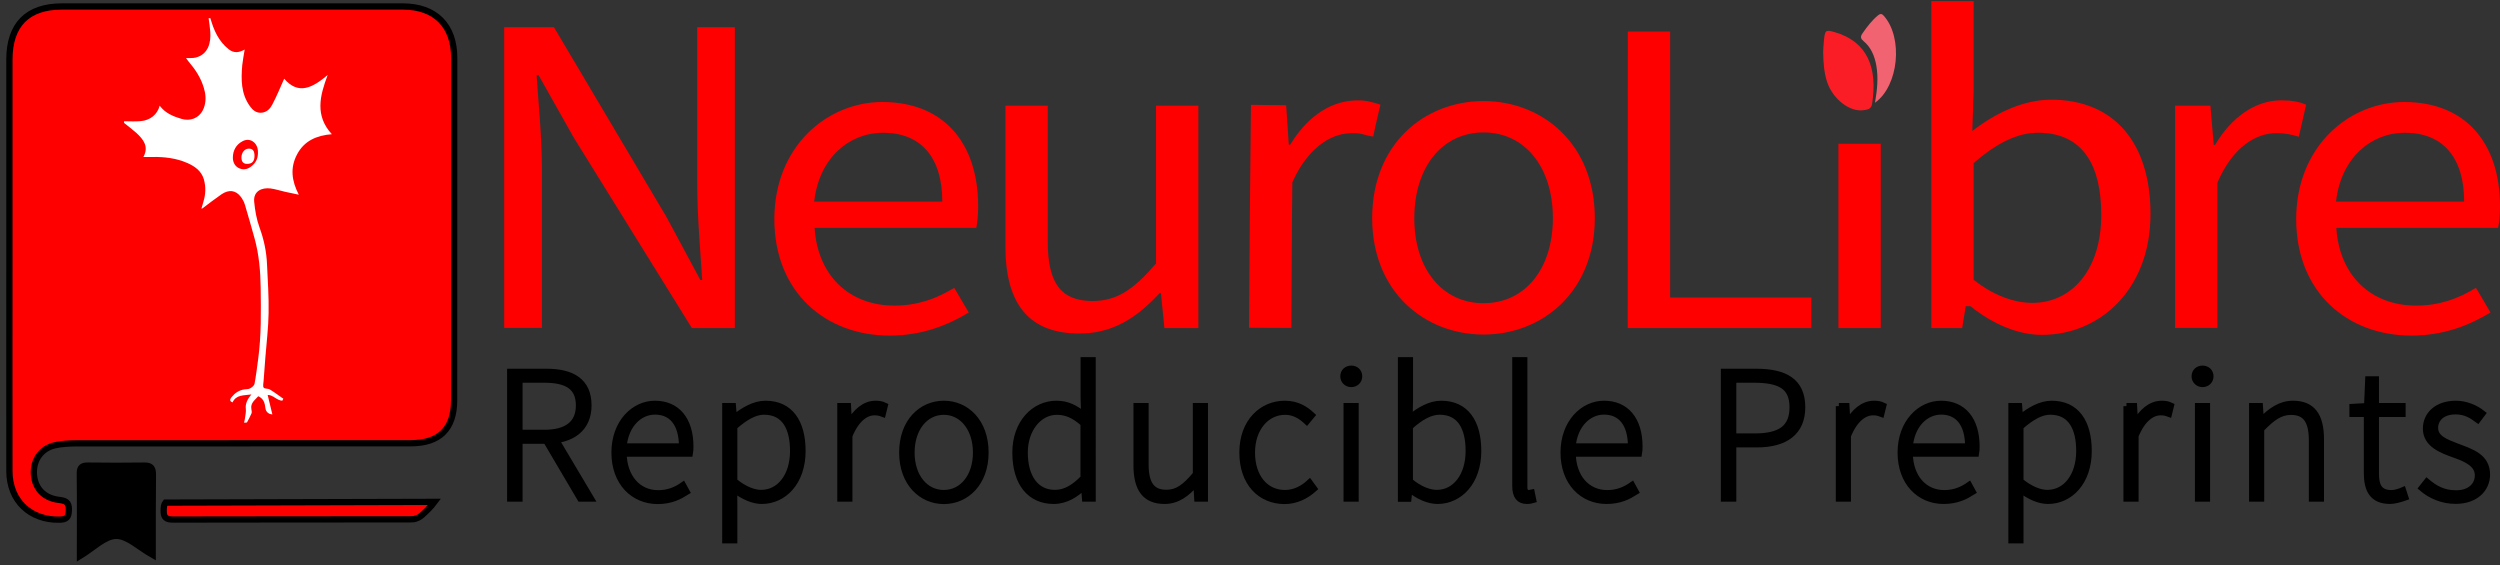 <?xml version="1.0" encoding="utf-8"?>
<!-- Generator: Adobe Illustrator 24.0.2, SVG Export Plug-In . SVG Version: 6.00 Build 0)  -->
<svg version="1.1" id="Layer_1" xmlns="http://www.w3.org/2000/svg" xmlns:xlink="http://www.w3.org/1999/xlink" x="0px" y="0px"
	 viewBox="0 0 2392 540.9" style="enable-background:new 0 0 2392 540.9;" xml:space="preserve">
<rect x="0" y="0" width="2392" height="540.9" fill="#333333" stroke="none"/>
<style type="text/css">
	.st0{display:none;opacity:0.17;fill:#2E294E;enable-background:new    ;}
	.st1{fill:#FB1D26;}
	.st2{fill:#F16371;}
	.st3{fill:#FF0000;}
	.st4{stroke:#000000;stroke-width:6;stroke-miterlimit:10;}
	.st5{fill:#FF0000;stroke:#000000;stroke-width:6;stroke-miterlimit:10;}
	.st6{fill:#FFFFFF;}
	.st7{fill:none;}
</style>
<path class="st0" d="M1386.9,124.4v-1.5h8.1v1.5h-3.1v8.6h-1.8v-8.6H1386.9z M1398.3,128.5v4.5h-1.8v-10.2h1.8v3.8h0.1
	c0.4-0.9,1.1-1.4,2.3-1.4c1.6,0,2.6,1,2.6,2.9v4.9h-1.9v-4.6c0-1-0.6-1.6-1.5-1.6C1398.9,126.8,1398.3,127.4,1398.3,128.5z
	 M1408.4,133.1c-2.3,0-3.7-1.5-3.7-3.9s1.4-4,3.6-4c1.9,0,3.5,1.2,3.5,3.9v0.6h-5.3c0,1.3,0.8,2.1,1.9,2.1c0.8,0,1.4-0.3,1.6-1
	l1.7,0.2C1411.4,132.3,1410.2,133.1,1408.4,133.1z M1406.5,128.5h3.6c0-1-0.7-1.8-1.7-1.8C1407.3,126.7,1406.6,127.5,1406.5,128.5z
	 M1420.9,122.8h1.8v7.2c0,2-1.3,3.2-3.3,3.2c-1.8,0-3.2-1-3.2-2.8h1.8c0,0.8,0.6,1.3,1.4,1.3c0.9,0,1.4-0.6,1.4-1.6L1420.9,122.8
	L1420.9,122.8z M1428,133.1c-2.2,0-3.7-1.6-3.7-3.9c0-2.4,1.4-3.9,3.7-3.9c2.2,0,3.7,1.6,3.7,3.9
	C1431.6,131.6,1430.2,133.1,1428,133.1z M1428,131.7c1.2,0,1.8-1.1,1.8-2.5s-0.6-2.5-1.8-2.5c-1.2,0-1.8,1.1-1.8,2.5
	S1426.8,131.7,1428,131.7z M1438,129.8v-4.4h1.8v7.6h-1.7v-1.4h-0.1c-0.3,0.9-1.2,1.5-2.3,1.5c-1.5,0-2.5-1-2.5-2.9v-4.9h1.8v4.6
	c0,1,0.6,1.6,1.4,1.6C1437.2,131.5,1438,131,1438,129.8z M1441.7,133v-7.6h1.7v1.3h0.1c0.3-0.9,1-1.4,1.9-1.4c0.2,0,0.5,0,0.6,0v1.7
	c-0.2,0-0.5-0.1-0.8-0.1c-1,0-1.7,0.7-1.7,1.7v4.5L1441.7,133L1441.7,133z M1449,128.5v4.5h-1.8v-7.6h1.7v1.3h0.1
	c0.3-0.9,1.1-1.4,2.3-1.4c1.6,0,2.6,1,2.6,2.9v4.9h-1.8v-4.6c0-1-0.6-1.6-1.5-1.6C1449.7,126.8,1449,127.4,1449,128.5z M1458,133.2
	c-1.5,0-2.6-0.8-2.6-2.3c0-1.7,1.4-2.2,2.9-2.3c1.3-0.1,1.9-0.2,1.9-0.7l0,0c0-0.8-0.5-1.2-1.3-1.2c-0.9,0-1.4,0.4-1.6,1l-1.7-0.2
	c0.4-1.4,1.6-2.1,3.2-2.1c1.5,0,3.1,0.6,3.1,2.6v5.1h-1.7v-1h-0.1C1459.9,132.6,1459.2,133.2,1458,133.2z M1458.4,131.8
	c1.1,0,1.8-0.7,1.8-1.6v-0.9c-0.2,0.2-1.2,0.3-1.7,0.4c-0.8,0.1-1.4,0.4-1.4,1.1C1457.2,131.5,1457.7,131.8,1458.4,131.8z
	 M1465.6,122.8V133h-1.8v-10.2H1465.6z M1474.3,133.1c-2.2,0-3.7-1.6-3.7-3.9c0-2.4,1.4-3.9,3.7-3.9c2.2,0,3.7,1.6,3.7,3.9
	C1477.9,131.6,1476.5,133.1,1474.3,133.1z M1474.3,131.7c1.2,0,1.8-1.1,1.8-2.5s-0.6-2.5-1.8-2.5c-1.2,0-1.8,1.1-1.8,2.5
	S1473,131.7,1474.3,131.7z M1483.4,125.4v1.4h-1.6v6.2h-1.8v-6.2h-1.1v-1.4h1.1v-0.7c0-1.5,1.1-2.3,2.4-2.3c0.6,0,1.1,0.1,1.4,0.2
	l-0.4,1.4c-0.1,0-0.4-0.1-0.7-0.1c-0.7,0-0.9,0.3-0.9,0.9v0.6L1483.4,125.4L1483.4,125.4z M1396.4,145.9c0,3.3-2,5.2-4.7,5.2
	c-2.7,0-4.7-1.9-4.7-5.2s2-5.2,4.7-5.2C1394.4,140.7,1396.4,142.6,1396.4,145.9z M1394.5,145.9c0-2.3-1.2-3.6-2.8-3.6
	c-1.7,0-2.8,1.3-2.8,3.6s1.2,3.6,2.8,3.6C1393.4,149.5,1394.5,148.2,1394.5,145.9z M1398.1,153.9v-10.5h1.8v1.3h0.1
	c0.3-0.6,0.8-1.4,2.2-1.4c1.8,0,3.2,1.4,3.2,3.9s-1.3,3.9-3.1,3.9c-1.3,0-1.9-0.8-2.2-1.3h-0.1v4.1H1398.1z M1399.8,147.2
	c0,1.5,0.6,2.5,1.8,2.5c1.2,0,1.8-1,1.8-2.5c0-1.4-0.6-2.4-1.8-2.4C1400.5,144.7,1399.8,145.7,1399.8,147.2z M1410.2,151.1
	c-2.3,0-3.7-1.5-3.7-3.9s1.4-4,3.6-4c1.9,0,3.5,1.2,3.5,3.9v0.6h-5.3c0,1.3,0.8,2.1,1.9,2.1c0.8,0,1.4-0.3,1.6-1l1.7,0.2
	C1413.2,150.3,1412,151.1,1410.2,151.1z M1408.3,146.5h3.6c0-1-0.7-1.8-1.7-1.8C1409,144.7,1408.3,145.5,1408.3,146.5z
	 M1416.9,146.5v4.5h-1.8v-7.6h1.7v1.3h0.1c0.3-0.9,1.1-1.4,2.3-1.4c1.6,0,2.6,1,2.6,2.9v4.9h-1.8v-4.6c0-1-0.6-1.6-1.5-1.6
	C1417.6,144.8,1416.9,145.4,1416.9,146.5z M1432.7,143.6c-0.1-0.9-0.8-1.4-1.9-1.4c-1.2,0-1.8,0.6-1.8,1.3c0,0.9,0.9,1.2,1.7,1.4
	l1,0.2c1.5,0.4,3,1.2,3,2.9c0,1.8-1.4,3-3.9,3c-2.4,0-3.9-1.1-4-3.2h1.8c0.1,1.1,1,1.6,2.1,1.6c1.2,0,2-0.6,2-1.5
	c0-0.8-0.7-1.1-1.8-1.4l-1.2-0.3c-1.7-0.4-2.7-1.3-2.7-2.7c0-1.8,1.6-3,3.7-3c2.2,0,3.6,1.2,3.7,2.9h-1.7V143.6L1432.7,143.6z
	 M1439.5,151.1c-2.2,0-3.7-1.6-3.7-3.9c0-2.4,1.4-3.9,3.7-3.9c2.2,0,3.7,1.6,3.7,3.9C1443.2,149.6,1441.8,151.1,1439.5,151.1z
	 M1439.5,149.7c1.2,0,1.8-1.1,1.8-2.5s-0.6-2.5-1.8-2.5c-1.2,0-1.8,1.1-1.8,2.5S1438.3,149.7,1439.5,149.7z M1449.6,147.8v-4.4h1.8
	v7.6h-1.7v-1.4h-0.1c-0.3,0.9-1.2,1.5-2.3,1.5c-1.5,0-2.5-1-2.5-2.9v-4.9h1.8v4.6c0,1,0.6,1.6,1.4,1.6
	C1448.8,149.5,1449.6,149,1449.6,147.8z M1453.2,151v-7.6h1.7v1.3h0.1c0.3-0.9,1-1.4,1.9-1.4c0.4,0,0.8,0.1,1,0.3l-0.5,1.4
	c-0.2-0.1-0.4-0.2-0.7-0.2c-0.9,0-1.7,0.7-1.7,1.6v4.5L1453.2,151L1453.2,151z M1462.4,151.1c-2.3,0-3.7-1.6-3.7-3.9
	c0-2.3,1.4-3.9,3.6-3.9c1.9,0,3.2,1.1,3.3,2.7h-1.7c-0.1-0.7-0.7-1.3-1.5-1.3c-1.1,0-1.8,0.9-1.8,2.5s0.7,2.5,1.8,2.5
	c0.8,0,1.4-0.5,1.5-1.3h1.7C1465.5,150,1464.3,151.1,1462.4,151.1z M1470.5,151.1c-2.3,0-3.7-1.5-3.7-3.9s1.4-4,3.6-4
	c1.9,0,3.5,1.2,3.5,3.9v0.6h-5.3c0,1.3,0.8,2.1,1.9,2.1c0.8,0,1.4-0.3,1.6-1l1.7,0.2C1473.5,150.3,1472.3,151.1,1470.5,151.1z
	 M1468.6,146.5h3.6c0-1-0.7-1.8-1.7-1.8C1469.3,144.7,1468.6,145.5,1468.6,146.5z M1484.5,143.6c-0.1-0.9-0.8-1.4-1.9-1.4
	c-1.2,0-1.8,0.6-1.8,1.3c0,0.9,0.9,1.2,1.7,1.4l1,0.2c1.5,0.4,3,1.2,3,2.9c0,1.8-1.4,3-3.9,3c-2.4,0-3.9-1.1-4-3.2h1.8
	c0.1,1.1,1,1.6,2.1,1.6c1.2,0,2-0.6,2-1.5c0-0.8-0.7-1.1-1.8-1.4l-1.2-0.3c-1.7-0.4-2.7-1.3-2.7-2.7c0-1.8,1.6-3,3.7-3
	c2.2,0,3.6,1.2,3.7,2.9h-1.7L1484.5,143.6L1484.5,143.6z M1491.3,151.1c-2.2,0-3.7-1.6-3.7-3.9c0-2.4,1.4-3.9,3.7-3.9
	c2.2,0,3.7,1.6,3.7,3.9C1495,149.6,1493.5,151.1,1491.3,151.1z M1491.3,149.7c1.2,0,1.8-1.1,1.8-2.5s-0.6-2.5-1.8-2.5
	c-1.2,0-1.8,1.1-1.8,2.5S1490.1,149.7,1491.3,149.7z M1500.4,143.4v1.4h-1.6v6.2h-1.8v-6.2h-1.1v-1.4h1.1v-0.7
	c0-1.5,1.1-2.3,2.4-2.3c0.6,0,1.1,0.1,1.4,0.2l-0.4,1.4c-0.1,0-0.4-0.1-0.7-0.1c-0.7,0-0.9,0.3-0.9,0.9v0.6L1500.4,143.4
	L1500.4,143.4z M1505.6,143.4v1.4h-1.5v3.9c0,0.7,0.4,0.9,0.8,0.9c0.2,0,0.4,0,0.5-0.1l0.3,1.4c-0.2,0.1-0.5,0.2-1.1,0.2
	c-1.4,0-2.4-0.7-2.4-2.1v-4.2h-1.1v-1.4h1.1v-1.8h1.8v1.8L1505.6,143.4L1505.6,143.4z M1508.7,151l-2.2-7.6h1.8l1.3,5.4h0.1l1.4-5.4
	h1.8l1.4,5.3h0.1l1.3-5.3h1.8l-2.2,7.6h-1.9l-1.4-5.2h-0.1l-1.4,5.2H1508.7z M1521.1,151.2c-1.5,0-2.6-0.8-2.6-2.3
	c0-1.7,1.4-2.2,2.9-2.3c1.3-0.1,1.9-0.2,1.9-0.7l0,0c0-0.8-0.5-1.2-1.3-1.2c-0.9,0-1.4,0.4-1.6,1l-1.7-0.2c0.4-1.4,1.6-2.1,3.2-2.1
	c1.5,0,3.1,0.6,3.1,2.6v5.1h-1.7v-1h-0.1C1523,150.6,1522.3,151.2,1521.1,151.2z M1521.5,149.8c1.1,0,1.8-0.7,1.8-1.6v-0.9
	c-0.2,0.2-1.2,0.3-1.7,0.4c-0.8,0.1-1.4,0.4-1.4,1.1C1520.2,149.5,1520.8,149.8,1521.5,149.8z M1526.9,151v-7.6h1.7v1.3h0.1
	c0.3-0.9,1-1.4,1.9-1.4c0.4,0,0.8,0.1,1,0.3l-0.6,1.5c-0.2-0.1-0.4-0.2-0.7-0.2c-0.9,0-1.7,0.7-1.7,1.6v4.5L1526.9,151L1526.9,151z
	 M1536.1,151.1c-2.3,0-3.7-1.5-3.7-3.9s1.4-4,3.6-4c1.9,0,3.5,1.2,3.5,3.9v0.6h-5.3c0,1.3,0.8,2.1,1.9,2.1c0.8,0,1.4-0.3,1.6-1
	l1.7,0.2C1539.1,150.3,1537.9,151.1,1536.1,151.1z M1534.2,146.5h3.6c0-1-0.7-1.8-1.7-1.8C1534.9,144.7,1534.2,145.5,1534.2,146.5z"
	/>
<g>
	<path class="st1" d="M1744.4,49.8c0.1-2.3,0.2-5.9,0.6-9.5c1.1-11.5,1.3-12.1,10.2-9.6c31.9,9.1,41.4,34.6,36,68.8
		c-0.8,5.1-4.8,5.4-8,5.9c-13.2,2.1-29.5-10.5-35-26.9C1745.3,69.7,1744.6,60.5,1744.4,49.8z"/>
	<path class="st2" d="M1794,98.3c2.1-12.3,3.3-23.7,1.3-35.4c-1.7-9.7-5.4-17.9-12.2-23.5c-2.7-2.2-3.4-4.1-1.2-7.3
		c4.5-6.5,9.2-12.7,15.1-17.5c2.1-1.7,3.6-1.6,5.5,0.6C1821,36.1,1816.8,82,1794,98.3z"/>
	<g>
		<path class="st3" d="M482.4,26H530l107.9,182l32.2,59.9h1.8c-1.9-29.2-4.8-61.8-4.8-92.1V26h36v287.9H662L549,131.7l-33.7-59.8
			h-1.9c2,29.3,5.1,60.2,5.1,90.4v151.5h-36.1V26z"/>
		<path class="st3" d="M740.9,209.6c0-69.3,50.4-112,103.3-112c58.6,0,91.7,39,91.7,99.9c0,7.6-0.7,15.2-1.8,20.5H779.4
			c2.8,45.1,32.6,74.4,76.4,74.4c22.1,0,40.2-6.6,57.2-17l13.9,23.6c-20.2,12.2-44.6,22.1-75.9,22.1
			C789.7,321,740.9,279.5,740.9,209.6z M901.6,192.9c0-42.7-20.7-65.9-56.7-65.9c-32.3,0-61.2,24-65.9,65.9H901.6z"/>
		<path class="st3" d="M962,235.8V101.1h40.5v130.3c0,39.7,12.8,56.6,42.8,56.6c23.2,0,39.3-10.8,60.8-35.9v-151h40.5v212.8h-32.5
			l-3.3-33.4h-1.3c-21.5,23.3-44.7,38.6-76.6,38.6C984,319.2,962,290.2,962,235.8z"/>
		<g>
			<path class="st3" d="M1196.6,100.3c11.3,0.1,22.6,0.2,34,0.4c0.9,12.6,1.6,25.1,2.5,37.7c0.5,0,0.8,0,1.4,0
				c13.9-22.9,34.8-41.2,61.9-42.3c10.7-0.4,15.1,1.3,24.4,4c-2.4,10.2-4.9,20.4-6.9,30.6c-10-1.6-10.6-3.7-22.6-3.2
				c-25.3,1.1-44.9,23.9-54.8,47.1c-0.6,46.4-0.6,92.8-0.9,139.2c-13.5-0.1-27-0.1-40.5-0.2c0.4-71.1,1-142.2,1.8-213.4
				C1196.7,100.3,1196.7,100.3,1196.6,100.3z"/>
		</g>
		<path class="st3" d="M1312.9,208.7c0-71.1,50.2-112,106.5-112c56.3,0,106.5,40.9,106.5,112c0,70.5-50.2,111.4-106.5,111.4
			C1363.1,320.1,1312.9,279.2,1312.9,208.7z M1485.8,208.7c0-48.8-26.8-82-66.3-82s-66.3,33.2-66.3,82s26.8,81.4,66.3,81.4
			S1485.8,257.5,1485.8,208.7z"/>
		<path class="st3" d="M1557.5,30.2h40.5v254.5h135.1v29.2h-175.7L1557.5,30.2L1557.5,30.2z"/>
		<path class="st3" d="M1759,137.5h40.5v176.4H1759V137.5z"/>
		<path class="st3" d="M1885.4,293h-4.6l-3.4,20.9h-29.5V1h40.5v85.9l-1.3,38.4c21.9-16.9,48.6-29.9,75.3-29.9
			c61.9,0,95.2,43,95.2,109.1c0,73.2-49,115.9-103.8,115.9C1931.4,320.5,1906.6,310.2,1885.4,293z M2010.5,205.5
			c0-47-17.3-78.5-60.6-78.5c-19.5,0-39.7,9.9-61.5,29.1v111.6c20.2,16.2,40.8,22.1,56,22.1C1982.4,289.8,2010.5,258.1,2010.5,205.5
			z"/>
		<path class="st3" d="M2080.9,101.1h34l3.2,37.5h1.3c15.5-26.2,38.2-42.6,63.3-42.6c9.9,0,16.8,1.2,23.8,4.2l-7,30.6
			c-7.7-2.2-12.7-3.4-21.6-3.4c-18.8,0-41.3,12.5-56.3,47.4v139h-40.5V101.1H2080.9z"/>
		<path class="st3" d="M2197,209.6c0-69.3,50.4-112,103.3-112c58.6,0,91.7,39,91.7,99.9c0,7.6-0.7,15.2-1.8,20.5h-154.8
			c2.8,45.1,32.6,74.4,76.4,74.4c22.1,0,40.2-6.6,57.2-17l13.9,23.6c-20.2,12.2-44.6,22.1-75.9,22.1
			C2245.8,321,2197,279.5,2197,209.6z M2357.7,192.9c0-42.7-20.7-65.9-56.7-65.9c-32.3,0-61.2,24-65.9,65.9H2357.7z"/>
	</g>
</g>
<g>
	<path class="st4" d="M488.2,355.8H523c24.1,0,40,8.8,40,32.1c0,22.2-15.9,33.7-40,33.7h-26V477h-8.8V355.8z M520.8,414.2
		c21.3,0,33.2-8.5,33.2-26.3c0-18.1-11.8-24.7-33.2-24.7H497v51H520.8z M521,419l8.3-2.7l36.1,60.7h-10.2L521,419z"/>
	<path class="st4" d="M588,433c0-28.8,18.8-46.6,38.6-46.6c21,0,33.9,15,33.9,40.9c0,2.3-0.1,4.5-0.5,6.7h-63.4
		C597,456.2,610,472,629.8,472c9.5,0,17-3.1,23.7-7.8l3.5,6.4c-7,4.4-15,8.7-27.9,8.7C606.3,479.2,588,461.9,588,433z M652.6,427.2
		c0-22.3-10.1-33.5-25.9-33.5c-14.8,0-28.2,12.5-30.1,33.5H652.6z"/>
	<path class="st4" d="M694,388.6h7.2l0.9,11.1h0.4c8.6-6.9,19.1-13.3,29.9-13.3c23.7,0,35.4,17.7,35.4,45.1
		c0,30-18.1,47.7-38.9,47.7c-8.4,0-17.3-4-26.5-10.8l0.1,16.3v32.2H694V388.6z M758.9,431.5c0-21.6-7.7-37.7-27.9-37.7
		c-8.7,0-17.9,5.1-28.5,14.5v52.1c9.9,8.2,19.1,11.3,25.8,11.3C746.1,471.7,758.9,455.4,758.9,431.5z"/>
	<path class="st4" d="M804.1,388.6h7.2l0.9,16.5h0.4c6-10.9,14.7-18.7,25.1-18.7c3.3,0,5.9,0.4,8.8,1.8l-1.9,7.7
		c-3-1.1-4.6-1.5-8-1.5c-7.9,0-17.3,6-24,22.6v60h-8.5V388.6z"/>
	<path class="st4" d="M863.3,433c0-29.6,18.5-46.6,39.8-46.6s39.8,17,39.8,46.6c0,29.2-18.5,46.3-39.8,46.3S863.3,462.2,863.3,433z
		 M933.9,433c0-23.1-13.1-39.1-30.9-39.1s-30.9,16-30.9,39.1s13.1,38.8,30.9,38.8S933.9,456.1,933.9,433z"/>
	<path class="st4" d="M971.6,433c0-28.5,18.1-46.6,39.2-46.6c10.6,0,17.8,4,26.6,10.8l-0.5-16.2v-36.3h8.5V477h-7.2l-0.9-11.4h-0.4
		c-7.2,7.2-17,13.6-28.7,13.6C986,479.2,971.6,462.8,971.6,433z M1036.8,457.3v-52.1c-9.2-8.2-16.9-11.3-25.6-11.3
		c-17.4,0-30.8,17-30.8,39c0,23.4,10.4,38.8,29,38.8C1019.1,471.7,1027.7,466.7,1036.8,457.3z"/>
	<path class="st4" d="M1087.5,445.3v-56.7h8.5v55.6c0,18.6,5.9,27.4,20,27.4c10.5,0,18-5.5,28.3-17.9v-65.1h8.5V477h-7.2l-0.9-14.8
		h-0.4c-8.7,10.1-17.8,17-30,17C1096,479.2,1087.5,468.1,1087.5,445.3z"/>
	<path class="st4" d="M1188.8,433c0-29.6,18.9-46.6,40.5-46.6c12,0,19.9,5.3,25.9,10.9l-4.9,5.9c-5.7-5.3-12.2-9.3-20.7-9.3
		c-18,0-31.8,16-31.8,39.1s12.6,38.8,31.7,38.8c9.4,0,17.5-4.5,23.5-10.1l4.3,5.9c-7.6,6.8-17.1,11.7-28.3,11.7
		C1206.1,479.2,1188.8,462.2,1188.8,433z"/>
	<path class="st4" d="M1285.4,360.1c0-4.6,3.4-7.3,7.5-7.3c4.1,0,7.5,2.7,7.5,7.3c0,4.3-3.4,7.3-7.5,7.3
		C1288.8,367.4,1285.4,364.4,1285.4,360.1z M1288.5,388.6h8.5V477h-8.5V388.6z"/>
	<path class="st4" d="M1348.8,468.1h-0.4l-0.9,9h-7V344.7h8.5V383l-0.4,17.2c8.9-7.5,19.6-13.8,30.3-13.8
		c23.7,0,35.4,17.7,35.4,45.1c0,30-18.1,47.7-38.9,47.7C1366.8,479.2,1357.1,474.9,1348.8,468.1z M1405.3,431.5
		c0-21.6-7.7-37.7-27.9-37.7c-8.7,0-18.3,5.1-28.5,14.5v52.1c9.6,8.2,19.1,11.3,25.8,11.3C1392.5,471.7,1405.3,455.4,1405.3,431.5z"
		/>
	<path class="st4" d="M1449.9,464.9V344.7h8.5V466c0,4,1.6,5.8,3.8,5.8c0.8,0,1.5,0,3.3-0.4l1.4,6.9c-1.7,0.5-3.2,0.9-6,0.9
		C1453.6,479.2,1449.9,474.7,1449.9,464.9z"/>
	<path class="st4" d="M1496.1,433c0-28.8,18.8-46.6,38.6-46.6c21,0,33.9,15,33.9,40.9c0,2.3-0.1,4.5-0.5,6.7h-63.4
		c0.3,22.1,13.3,37.9,33.1,37.9c9.5,0,17-3.1,23.7-7.8l3.5,6.4c-7,4.4-15,8.7-27.9,8.7C1514.4,479.2,1496.1,461.9,1496.1,433z
		 M1560.6,427.2c0-22.3-10.1-33.5-25.9-33.5c-14.8,0-28.2,12.5-30.1,33.5H1560.6z"/>
	<path class="st4" d="M1649.6,355.8h30.7c27.4,0,44,8.9,44,33.9c0,23.9-16.3,35.4-43.3,35.4h-22.7V477h-8.8V355.8z M1678.9,417.7
		c24.6,0,36.3-8.2,36.3-28c0-20.1-12.2-26.5-37.1-26.5h-19.8v54.5H1678.9z"/>
	<path class="st4" d="M1759.4,388.6h7.2l0.9,16.5h0.4c6-10.9,14.7-18.7,25.2-18.7c3.3,0,5.9,0.4,8.8,1.8l-1.9,7.7
		c-3-1.1-4.6-1.5-8-1.5c-7.9,0-17.3,6-24,22.6v60h-8.5V388.6z"/>
	<path class="st4" d="M1818.6,433c0-28.8,18.8-46.6,38.6-46.6c21,0,33.9,15,33.9,40.9c0,2.3-0.1,4.5-0.5,6.7h-63.4
		c0.3,22.1,13.3,37.9,33.1,37.9c9.5,0,17-3.1,23.7-7.8l3.5,6.4c-7,4.4-15,8.7-27.9,8.7C1836.9,479.2,1818.6,461.9,1818.6,433z
		 M1883.2,427.2c0-22.3-10.1-33.5-25.9-33.5c-14.8,0-28.2,12.5-30.1,33.5H1883.2z"/>
	<path class="st4" d="M1924.6,388.6h7.2l0.9,11.1h0.4c8.6-6.9,19.1-13.3,29.9-13.3c23.7,0,35.4,17.7,35.4,45.1
		c0,30-18.1,47.7-38.9,47.7c-8.4,0-17.3-4-26.5-10.8l0.1,16.3v32.2h-8.5V388.6z M1989.5,431.5c0-21.6-7.7-37.7-27.9-37.7
		c-8.7,0-17.9,5.1-28.5,14.5v52.1c9.9,8.2,19.1,11.3,25.8,11.3C1976.7,471.7,1989.5,455.4,1989.5,431.5z"/>
	<path class="st4" d="M2034.6,388.6h7.2l0.9,16.5h0.4c6-10.9,14.7-18.7,25.2-18.7c3.3,0,5.9,0.4,8.8,1.8l-1.9,7.7
		c-3-1.1-4.6-1.5-8-1.5c-7.9,0-17.3,6-24,22.6v60h-8.5V388.6z"/>
	<path class="st4" d="M2099.9,360.1c0-4.6,3.4-7.3,7.5-7.3c4.1,0,7.5,2.7,7.5,7.3c0,4.3-3.4,7.3-7.5,7.3
		C2103.4,367.4,2099.9,364.4,2099.9,360.1z M2103.1,388.6h8.5V477h-8.5V388.6z"/>
	<path class="st4" d="M2155,388.6h7.2l0.9,13.7h0.4c9-9,18.2-15.9,30.4-15.9c18.3,0,26.7,11.1,26.7,33.9V477h-8.5v-55.6
		c0-18.6-5.9-27.4-20-27.4c-10.5,0-18,5.5-28.7,16.5V477h-8.5V388.6z"/>
	<path class="st4" d="M2264.7,452.5V396h-13.8v-6.6l14-0.8l1.1-25.6h7.2v25.6h25.5v7.4h-25.5v57.1c0,11.3,2.9,18.8,15,18.8
		c3.3,0,7.8-1.4,11-2.8l2.2,6.8c-5.1,1.8-10.8,3.3-14.5,3.3C2269.8,479.2,2264.7,468.4,2264.7,452.5z"/>
	<path class="st4" d="M2317.2,467l4.8-6.1c7.5,6.3,15.5,11.2,28,11.2c13.8,0,20.9-8,20.9-17.3c0-11-11.4-15.8-21.6-19.5
		c-13.3-4.7-28.1-10.2-28.1-25.3c0-12.8,10.2-23.6,28.6-23.6c9.5,0,18.9,4,25.4,9.2l-4.5,6c-6-4.5-12.2-8.1-21.1-8.1
		c-13.7,0-19.8,7.8-19.8,15.9c0,10,10.4,13.8,20.9,17.8c13.7,5.2,28.8,9.7,28.8,26.9c0,13.4-10.7,25-29.9,25
		C2336.5,479.2,2325.1,473.8,2317.2,467z"/>
</g>
<g id="XMLID_2_">
	<path id="XMLID_10_" class="st5" d="M434.6,55.5c0-31.2-18.1-49.3-49.3-49.3c-108.7,0-217.4,0-326.1,0C26.3,6.2,9,23.6,9,57
		c0,64.7,0,129.4,0,194.1c0,66.5-0.1,133,0,199.5c0,28.4,19.8,47.1,47.7,46.6c7.1-0.1,8.9-2.1,9.2-9.1c0.3-8.2-3.6-9.1-10.2-9.9
		c-14.3-1.9-22.8-11.7-23.3-25.3c-0.5-13,7.1-23.8,19.9-26.8c6.5-1.5,13.3-1.8,20-1.9c106.9-0.1,213.8-0.1,320.7-0.1
		c27.6,0,41.5-13.8,41.5-41.2C434.6,273.8,434.6,164.7,434.6,55.5z"/>
	<path id="XMLID_35_" class="st4" d="M146.1,531c-12.8-7.2-24.1-18.5-35.1-18.3c-11,0.2-21.9,11.7-34.5,19.3
		c0-27.6,0.2-53.3-0.1-79.1c-0.1-6.2,2.6-7.5,8.1-7.4c17.9,0.2,35.8,0.3,53.7,0c6.8-0.1,8.1,2.9,8.1,8.9
		C146,479.5,146.1,504.5,146.1,531z"/>
	<path id="XMLID_12_" class="st5" d="M396.2,496.7c2.6-0.6,5.1-1.7,7.3-3.6c4.4-3.9,8.8-8.2,12.3-12.9l-257.5,0.7
		c-1.3,1.6-1.6,4-1.7,7.2c-0.2,7.2,2.3,9.1,9.3,9c75.4-0.2,150.8-0.1,226.1-0.2C393.4,496.9,394.8,496.8,396.2,496.7z"/>
</g>
<g id="XMLID_5_">
	<g id="XMLID_1_">
		<path id="XMLID_42_" class="st6" d="M233.5,404.4c0.3-1.4,0.7-2.8,0.9-4.3c0.4-2.9,1.1-5.9,0.8-8.8c-0.6-5.3,1.6-9.3,5.3-13.9
			c-7.3,1.1-14.5,0.1-18,7.6c-3.6-1.3-2.1-3.5-1-4.9c3.1-3.9,7-6.7,12.2-7.5c1.9-0.3,4-0.1,5.6-1c1.7-0.9,3.8-2.6,4.2-4.2
			c1.5-7.8,2.4-15.8,3.5-23.7c3.1-22.8,2.7-45.8,2.4-68.7c-0.2-15.8-1.6-31.5-5.8-46.8c-3-10.7-6-21.4-9.2-32.1
			c-0.8-2.8-2.3-5.5-4-7.8c-4.9-6.4-11.4-7.2-18.6-2.3c-6.1,4.2-12,8.8-18,13.3c-0.2,0.2-0.5,0.2-1.1,0.4c0.7-2.3,1.2-4.5,1.9-6.6
			c2.2-7.1,2.5-14.2,0.5-21.4c-2.3-8-8.5-12.5-15.8-15.7c-10.7-4.7-22-6-33.7-5.8c-2.6,0.1-5.3,0-8.4,0c5.4-9.9,0.1-16.7-6.6-22.9
			c-3.8-3.4-7.9-6.5-11.9-9.7c0-0.5,0-1.1,0-1.6c5.3,0,10.6,0.4,15.9-0.1c9.3-0.8,16-6.4,18.2-14.8c5.2,7.1,12.7,10.2,20.7,12.6
			c8.6,2.6,16.7-0.7,20.5-8.1c2.9-5.7,3.2-11.9,2-17.7c-2.2-10.3-7.4-19.3-14.3-27.4c-1.4-1.6-2.5-3.4-3.7-4.9
			c3.4-0.2,6.4,0.2,9.2-0.5c12-3,14.8-14.3,14-24.6c-0.3-4.4-1-8.7-1.6-13.1c0.6,0,1.1,0,1.7,0c3.2,11.4,7.8,22.1,17.6,29.8
			c4.7,3.7,9.5,3.4,15.2,0.2c-0.8,5.3-1.8,10-2.3,14.8c-1.2,13.8-1.3,27.4,7.3,39.4c2.7,3.7,6.1,6.9,11.6,6.2c4.9-0.6,7.8-4,9.7-7.5
			c4.3-8.1,7.8-16.7,11.5-25c13.8,16.1,27.4,8.4,41.6-3.5c-7.5,20-12.3,38.8,4,56.6c-14.7,1.2-26.5,6.4-33.3,19.4
			c-6.7,12.7-5.2,25.2,1.7,38.5c-5.1-1.1-9.3-2-13.6-2.9c-4.5-1-8.9-2.5-13.5-3.1c-8.4-1-16.5,2.6-15.6,12.7
			c0.8,8.4,2.3,17,5.2,24.9c4.2,11.5,6.6,23.1,7.1,35.2c0.7,15.5,1.8,31,1.5,46.5c-0.2,14.2-2,28.3-3.1,42.5
			c-0.6,7.5-1.2,15-1.7,22.5c-0.1,2.2-0.9,4.9,0.1,6.3c1,1.3,4.3,0.7,6,1.8c4.4,2.7,8.6,5.9,12.8,8.8c-0.3,0.6-0.7,1.3-1,1.9
			c-5.3-0.2-8.9-5.7-14-5.5c1.5,6.1,3,12.3,4.5,18.6c-3.6-0.2-6.3-2.4-6.7-6.3c-0.5-4.8-1.8-8.8-6.8-11.1c-2.9,3.5-7.6,6.3-6.6,12.2
			c0.2,1.4,0.6,3,0.2,4.1c-1.2,3-2.9,5.9-4.4,8.8C235.1,404.4,234.3,404.4,233.5,404.4z M246.8,145.3c0-8.6-7.4-14.1-14.7-10.2
			c-6.4,3.3-9.3,9.2-9.3,15.8c0,4.2,1.9,8.5,6.5,10.3c4.6,1.8,8.7,0.3,12.2-2.9C245.3,155,247,150.8,246.8,145.3z"/>
		<path id="XMLID_33_" class="st6" d="M243.5,149.2c0,5.2-2.4,7.7-7.2,7.6c-3.5,0-5.3-2.1-5.3-6.1c0-4.8,3.2-8.6,7.2-8.5
			C241.9,142.3,243.5,144.4,243.5,149.2z"/>
	</g>
</g>
<polyline id="XMLID_4_" class="st7" points="424.2,480.3 425.5,478.7 425.5,478.7 419.5,478.7 "/>
</svg>

